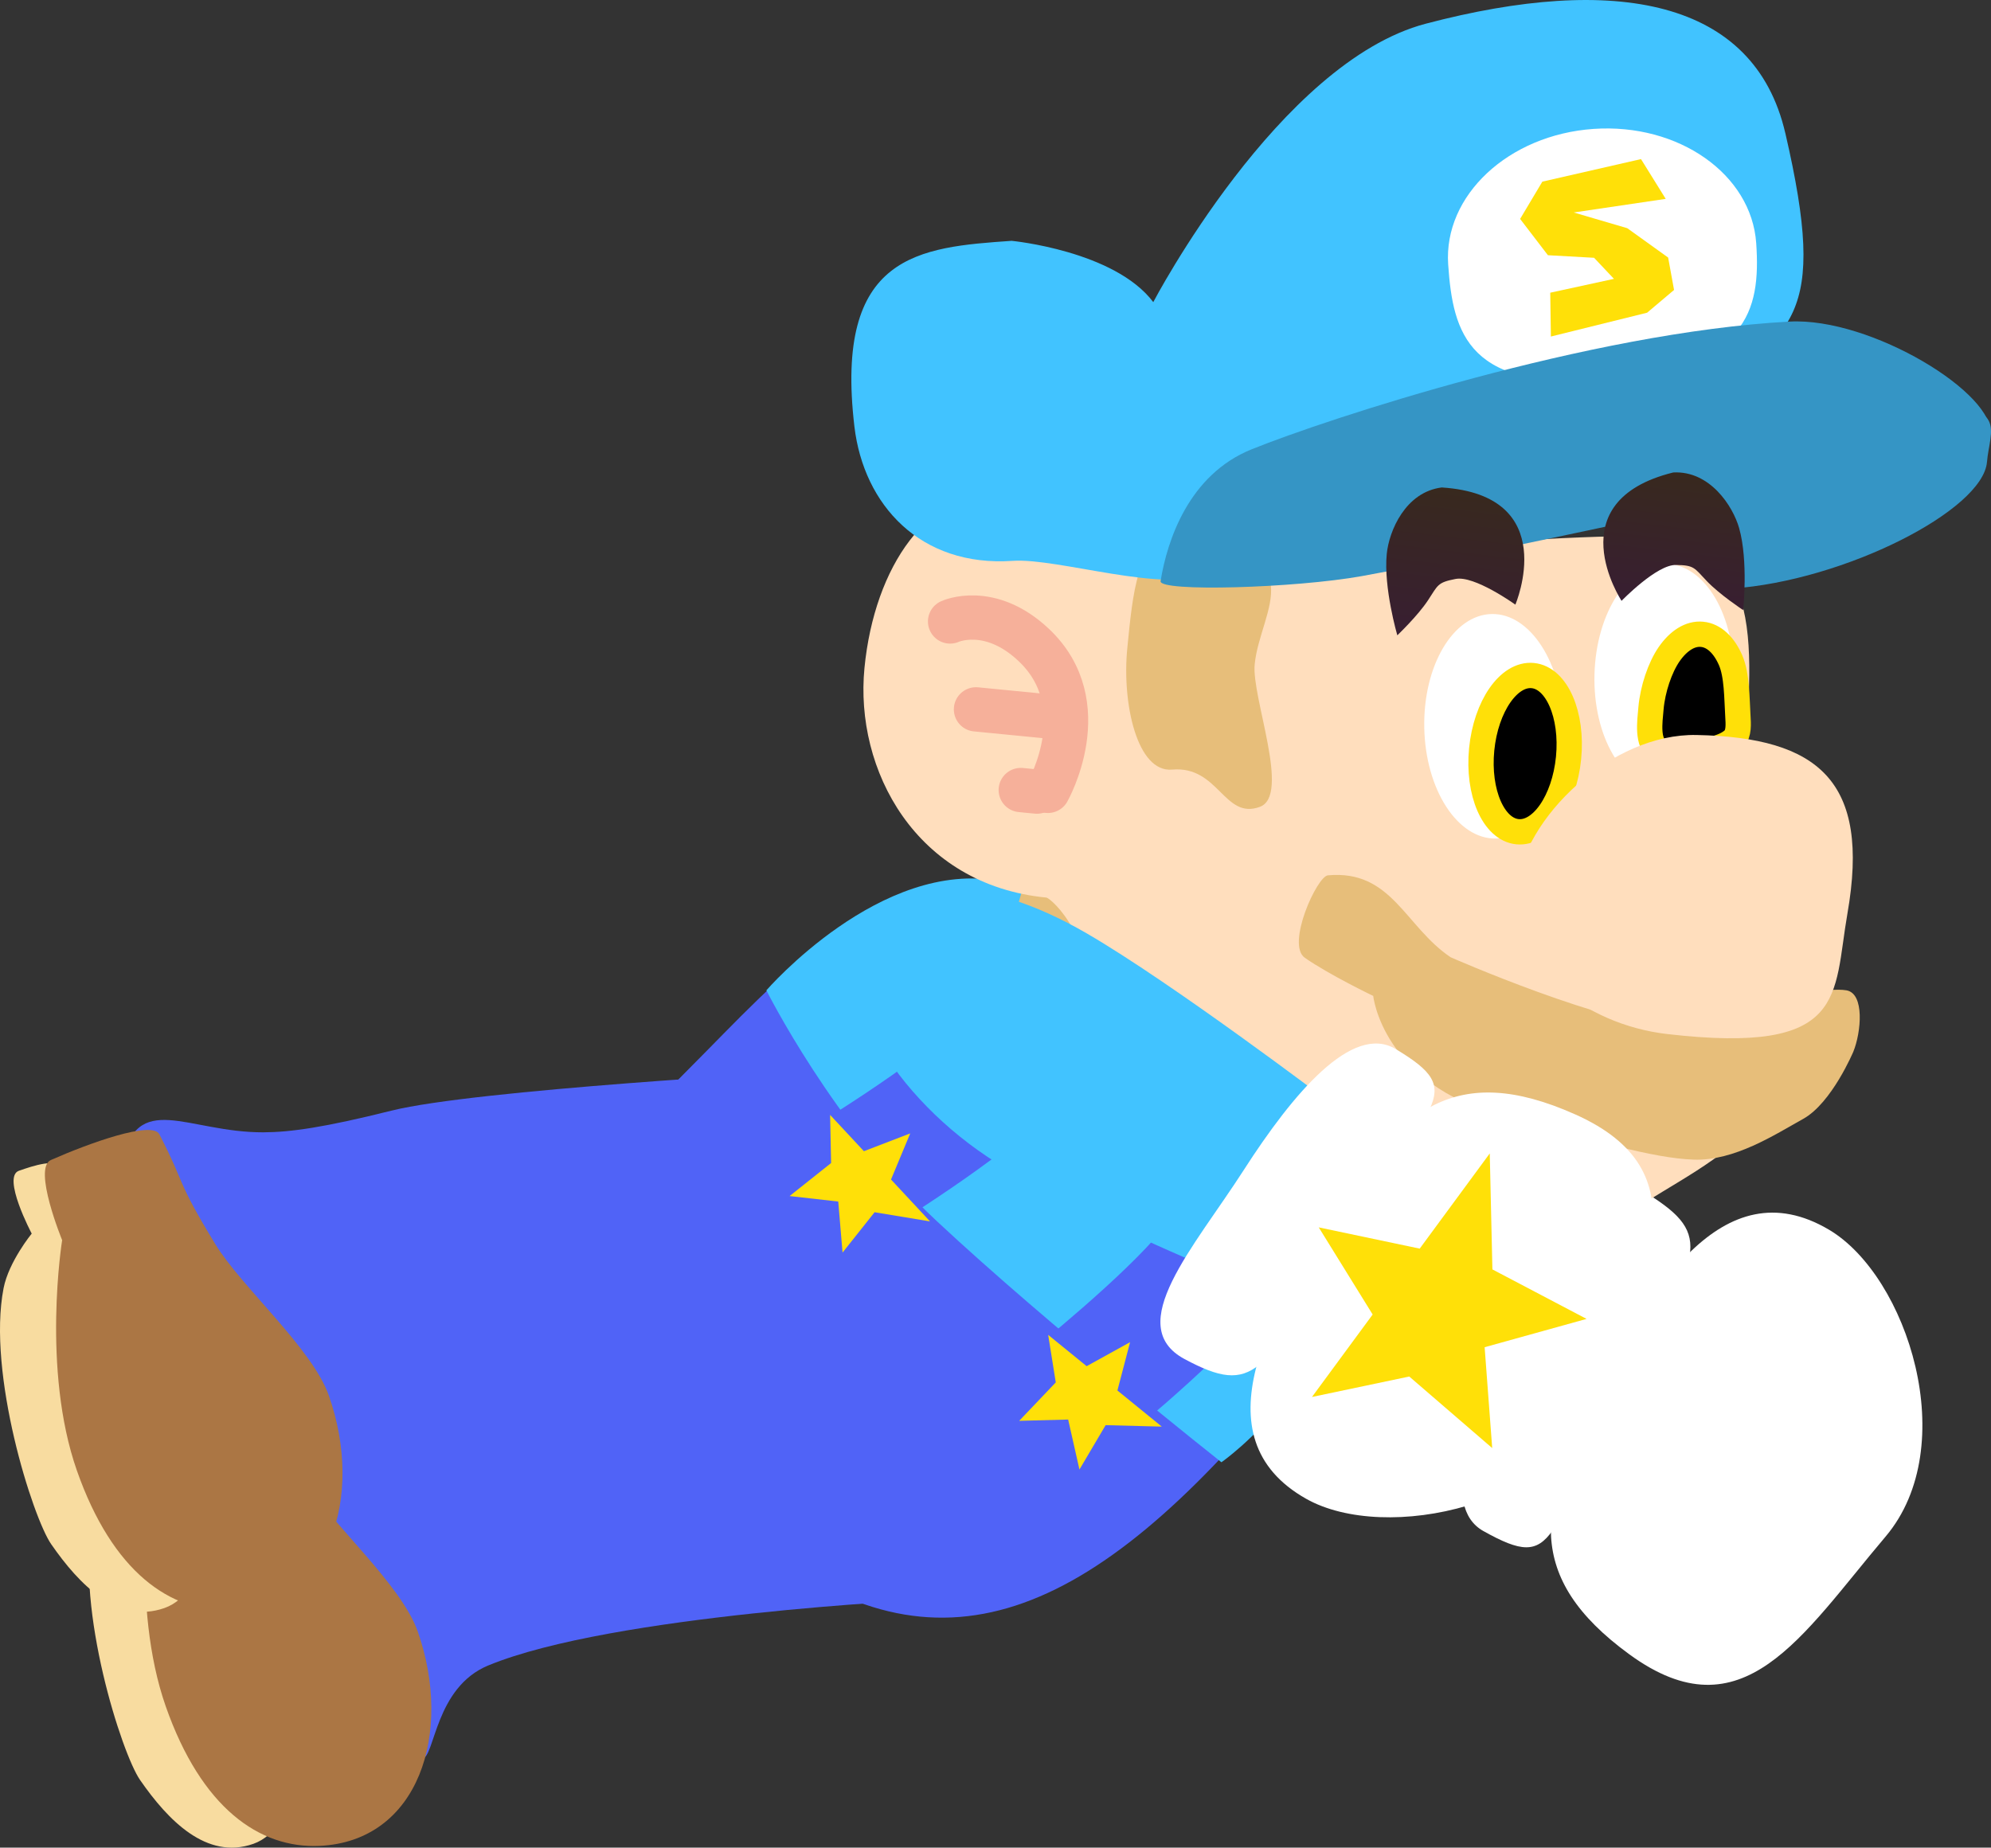 <svg version="1.1" xmlns="http://www.w3.org/2000/svg" xmlns:xlink="http://www.w3.org/1999/xlink" width="157.334" height="146.04" viewBox="0,0,157.334,146.04"><rect x="0" y="0" width="157.334" height="146.04" fill="#333333" stroke="none"/><defs><linearGradient x1="285.364" y1="134.829" x2="283.956" y2="146.784" gradientUnits="userSpaceOnUse" id="color-1"><stop offset="0" stop-color="#38291e"/><stop offset="1" stop-color="#381e32"/></linearGradient><linearGradient x1="302.859" y1="133.508" x2="301.618" y2="144.051" gradientUnits="userSpaceOnUse" id="color-2"><stop offset="0" stop-color="#38291e"/><stop offset="1" stop-color="#381e32"/></linearGradient></defs><g transform="translate(-169.693,-96.115)"><g data-paper-data="{&quot;isPaintingLayer&quot;:true}" fill-rule="nonzero" stroke-linejoin="miter" stroke-miterlimit="10" stroke-dasharray="" stroke-dashoffset="0" style="mix-blend-mode: normal"><g data-paper-data="{&quot;origRot&quot;:0}" stroke="none" stroke-width="0" stroke-linecap="butt"><g data-paper-data="{&quot;origPos&quot;:null,&quot;index&quot;:null,&quot;origRot&quot;:0}"><path d="M258.2,185.113c2.66,-4.603 13.24,-4.218 21.668,0.652c8.428,4.87 15.712,10.758 15.712,10.758l-7.823,13.903c0,0 -14.112,-6.003 -20.89,-9.92c-8.428,-4.87 -11.327,-10.792 -8.667,-15.394z" data-paper-data="{&quot;origRot&quot;:0,&quot;origPos&quot;:null}" fill="#41c3ff"/><g data-paper-data="{&quot;origPos&quot;:null}" fill="#ffffff"><path d="M295.611,206.676c4.32,-8.336 10.128,-18.41 18.633,-13.351c6.171,3.67 10.512,17.088 4.445,24.253c-6.621,7.818 -11.272,15.849 -20.247,9.294c-8.38,-6.121 -7.151,-11.86 -2.831,-20.196z" data-paper-data="{&quot;origRot&quot;:0,&quot;origPos&quot;:null}"/><path d="M289.257,201.943c3.344,-6.431 5.904,-14.421 10.634,-11.463c5.291,3.31 4.091,4.812 -1.633,15.187c-6.521,11.819 -5.365,14.812 -11.341,11.467c-3.489,-1.954 -1.004,-8.76 2.34,-15.191z" data-paper-data="{&quot;origRot&quot;:0,&quot;origPos&quot;:null}"/></g></g></g><g data-paper-data="{&quot;origRot&quot;:0}" stroke="none" stroke-width="0" stroke-linecap="butt"><path d="M208.281,227.753c-4.223,1.745 -4.203,7.207 -5.223,7.394c-4.129,0.759 -7.538,-0.133 -11.654,-5.975c-5.099,-7.236 -6.777,-13.737 -5.073,-22.423c1.161,-5.916 5.162,-2.475 11.191,-2.494c2.163,-0.007 4.86,-0.395 10.134,-1.714c6.594,-1.649 25.508,-3.096 25.508,-3.096c0,0 2.484,6.899 3.273,11.935c0.623,3.974 6.306,11.188 6.306,11.188c0,0 -24.7,1.151 -34.461,5.186z" data-paper-data="{&quot;origPos&quot;:null}" fill="#5063f7"/><path d="M189.704,241.858c-3.679,1.29 -6.725,-1.846 -8.944,-5.051c-1.455,-2.1 -5.077,-13.49 -3.761,-20.234c0.408,-2.094 2.223,-4.314 2.223,-4.314c0,0 -2.383,-4.502 -1.003,-4.97c1.095,-0.372 2.944,-1.051 3.881,-0.192c4.033,3.697 7.807,14.481 9.617,19.644c2.485,7.088 1.584,13.856 -2.012,15.117z" data-paper-data="{&quot;origPos&quot;:null}" fill="#f8dca0"/><path d="M194.948,242.016c-4.758,0.22 -9.347,-3.011 -12.156,-11.024c-2.809,-8.013 -1.166,-18.215 -1.166,-18.215c0,0 -2.339,-5.694 -0.892,-6.333c2.995,-1.323 8.003,-3.14 8.576,-2.032c2.116,4.092 1.248,3.483 4.425,8.69c2.057,3.371 7.664,8.242 8.97,11.969c2.809,8.013 0.079,16.583 -7.756,16.945z" data-paper-data="{&quot;origPos&quot;:null}" fill="#ab7644"/></g><g data-paper-data="{&quot;origRot&quot;:0}" stroke="none" stroke-width="0" stroke-linecap="butt"><path d="M201.258,209.113c-4.223,1.745 -4.203,7.207 -5.223,7.394c-4.129,0.759 -7.538,-0.133 -11.654,-5.975c-5.099,-7.236 -6.777,-13.737 -5.073,-22.423c1.161,-5.916 5.162,-2.475 11.191,-2.494c2.163,-0.007 4.86,-0.395 10.134,-1.714c6.594,-1.649 32.128,-3.068 32.128,-3.068c0,0 -4.136,6.871 -3.347,11.906c0.623,3.974 -0.597,11.482 -0.597,11.482c0,0 -17.797,0.858 -27.558,4.892z" data-paper-data="{&quot;origPos&quot;:null}" fill="#5063f7"/><path d="M182.681,223.219c-3.679,1.29 -6.725,-1.846 -8.944,-5.051c-1.455,-2.1 -5.077,-13.49 -3.761,-20.234c0.408,-2.094 2.223,-4.314 2.223,-4.314c0,0 -2.383,-4.502 -1.003,-4.97c1.095,-0.372 2.944,-1.051 3.881,-0.192c4.033,3.697 7.807,14.481 9.617,19.644c2.485,7.088 1.584,13.856 -2.012,15.117z" data-paper-data="{&quot;origPos&quot;:null}" fill="#f8dca0"/><path d="M187.926,223.377c-4.758,0.22 -9.347,-3.011 -12.156,-11.024c-2.809,-8.013 -1.166,-18.215 -1.166,-18.215c0,0 -2.339,-5.694 -0.892,-6.333c2.995,-1.323 8.003,-3.14 8.576,-2.032c2.116,4.092 1.248,3.483 4.425,8.69c2.057,3.371 7.664,8.242 8.97,11.969c2.809,8.013 0.079,16.583 -7.756,16.945z" data-paper-data="{&quot;origPos&quot;:null}" fill="#ab7644"/></g><g data-paper-data="{&quot;origRot&quot;:0}"><path d="M265.612,211.941c-14.68,15.263 -26.695,16.325 -41.364,1.383c-15.369,-15.654 -7.387,-25.44 -0.208,-32.633c7.788,-7.803 13.504,-14.849 24.479,-13.809c8.177,0.775 11.32,7.365 17.133,13.168c10.75,10.729 14.35,16.929 -0.04,31.891z" data-paper-data="{&quot;origPos&quot;:null}" fill="#5063f7" stroke="none" stroke-width="0" stroke-linecap="butt"/><path d="M266.212,211.693c0,0 -13.618,-10.766 -22.504,-19.07c-8.151,-7.617 -13.453,-18.23 -13.453,-18.23c0,0 9.047,-10.461 18.479,-8.627c6.171,1.2 11.134,4.53 16.595,9.725c5.461,5.195 9.622,12.625 10.136,17.48c1.214,11.467 -9.252,18.723 -9.252,18.723z" data-paper-data="{&quot;origPos&quot;:null}" fill="#41c3ff" stroke="none" stroke-width="0" stroke-linecap="butt"/><path d="M271.291,186.939c0,0 -3.317,6.353 -5.917,9.57c-3.339,4.131 -11.154,10.355 -11.154,10.355" data-paper-data="{&quot;origPos&quot;:null,&quot;origRot&quot;:0}" fill="none" stroke="#5063f7" stroke-width="10" stroke-linecap="round"/><path d="M255.709,172.106c0,0 -4.109,5.872 -7.102,8.726c-3.844,3.665 -12.397,8.829 -12.397,8.829" data-paper-data="{&quot;origPos&quot;:null}" fill="none" stroke="#5063f7" stroke-width="10" stroke-linecap="round"/><path d="M232.088,190.653l3.281,-2.61l-0.078,-3.804l2.67,2.869l3.66,-1.407l-1.517,3.645l3.082,3.311l-4.381,-0.725l-2.531,3.189l-0.34,-4.034z" data-paper-data="{&quot;origPos&quot;:null,&quot;origRot&quot;:0}" fill="#ffe008" stroke="none" stroke-width="NaN" stroke-linecap="butt"/><path d="M250.232,208.42l2.891,-3.037l-0.6,-3.757l3.04,2.474l3.432,-1.897l-1.001,3.819l3.508,2.855l-4.439,-0.116l-2.069,3.506l-0.892,-3.949z" data-paper-data="{&quot;origPos&quot;:null,&quot;origRot&quot;:0}" fill="#ffe008" stroke="none" stroke-width="NaN" stroke-linecap="butt"/></g><path d="M326.71,132.622c-0.305,3.823 -11.269,9.4 -20.157,10.014c-7.163,0.495 -5.853,-6.366 -6.104,-10.003c-0.251,-3.636 13.84,-3.814 21.003,-4.309c7.163,-0.495 5.456,1.823 5.259,4.298z" fill="#3595c5" stroke="none" stroke-width="0" stroke-linecap="butt"/><path d="M248.724,178.082c-1.741,-1.545 -1.977,-3.848 -0.229,-6.429c2.027,-2.994 1.877,-8.074 3.618,-6.529c0,0 7.099,1.722 7.372,4.656c0,0 2.222,8.614 0.847,9.822c0,0 -1.902,1.142 -6.504,0.471c-2.493,-0.364 -3.363,-0.447 -5.104,-1.992z" data-paper-data="{&quot;origRot&quot;:0,&quot;origPos&quot;:null}" fill="#e7be7a" stroke="none" stroke-width="0" stroke-linecap="butt"/><path d="M259.243,139.827c4.195,1.423 36.701,-2.075 42.435,-1.189c8.485,1.31 5.948,12.325 5.716,20.907c-0.267,9.867 6.13,14.999 1.796,23.868c-1.671,3.419 -6.147,5.61 -9.352,7.662c-1.818,1.164 -4.51,4.884 -15.268,4.054c-18.459,-5.595 -23.217,-11.04 -25.993,-15.304c-2.902,-4.094 -1.417,-5.195 -4.109,-10.289c-0.825,-1.561 -1.897,-2.456 -2.091,-2.475c-10.321,-1.011 -15.16,-10.092 -14.371,-18.154c0.789,-8.062 5.113,-14.236 10.884,-13.671c5.771,0.565 8.893,4.096 10.352,4.59z" data-paper-data="{&quot;origPos&quot;:null}" fill="#ffdebd" stroke="none" stroke-width="0" stroke-linecap="butt"/><path d="M306.689,149.705c-0.126,4.9 -2.689,8.809 -5.726,8.731c-3.037,-0.078 -5.396,-4.113 -5.27,-9.013c0.126,-4.9 2.689,-8.809 5.726,-8.731c3.037,0.078 5.396,4.113 5.27,9.013z" data-paper-data="{&quot;origPos&quot;:null,&quot;origRot&quot;:0}" fill="#ffffff" stroke="none" stroke-width="0" stroke-linecap="butt"/><path d="M268.841,148.628c-0.254,2.596 2.863,10.352 0.417,11.259c-2.845,1.055 -3.241,-3.265 -6.944,-2.941c-2.751,0.241 -3.97,-5.193 -3.539,-9.591c0.431,-4.397 0.831,-8.658 3.587,-8.491c11.605,0.706 6.91,5.366 6.479,9.764z" data-paper-data="{&quot;origPos&quot;:null}" fill="#e7be7a" stroke="none" stroke-width="0" stroke-linecap="butt"/><path d="M293.24,153.416c0.094,4.901 -2.292,8.92 -5.329,8.979c-3.037,0.058 -5.575,-3.868 -5.669,-8.768c-0.094,-4.901 2.292,-8.92 5.329,-8.979c3.037,-0.058 5.575,3.868 5.669,8.768z" data-paper-data="{&quot;origPos&quot;:null,&quot;origRot&quot;:0}" fill="#ffffff" stroke="none" stroke-width="0" stroke-linecap="butt"/><path d="M290.816,149.513c0.947,0.093 1.738,0.869 2.25,2.046c0.512,1.177 0.746,2.758 0.579,4.461c-0.167,1.703 -0.703,3.208 -1.433,4.264c-0.731,1.056 -1.657,1.663 -2.604,1.571c-0.947,-0.093 -1.738,-0.869 -2.25,-2.046c-0.512,-1.177 -0.746,-2.758 -0.579,-4.461c0.167,-1.703 0.703,-3.208 1.433,-4.264c0.731,-1.056 1.657,-1.663 2.604,-1.571z" data-paper-data="{&quot;origPos&quot;:null}" fill="#000000" stroke="#ffe008" stroke-width="2" stroke-linecap="butt"/><path d="M304.198,146.252c0.947,0.093 1.738,0.869 2.25,2.046c0.512,1.177 0.488,2.966 0.579,4.461c0.03,0.544 0.103,1.339 -0.325,1.777c-0.537,0.527 -1.358,0.724 -2.098,0.9c-1.275,0.136 -2.836,0.764 -3.871,0.023c-0.905,-0.671 -0.677,-2.215 -0.574,-3.372c0.133,-1.495 0.703,-3.208 1.433,-4.264c0.731,-1.056 1.657,-1.663 2.604,-1.571z" data-paper-data="{&quot;origPos&quot;:null}" fill="#000000" stroke="#ffe008" stroke-width="2" stroke-linecap="round"/><path d="M310.773,106.634c3.421,14.744 0.598,15.791 -7.082,21.118c-11.191,7.762 -26.556,7.409 -38.65,13.672c-3.176,1.644 -11.757,-1.224 -15.325,-0.978c-7.297,0.504 -11.774,-4.426 -12.505,-10.616c-1.612,-13.655 5.13,-14.174 12.427,-14.679c0,0 8.122,0.776 11.19,4.844c0,0 9.914,-18.948 21.535,-22.007c14.959,-3.938 25.952,-1.941 28.409,8.647z" fill="#41c3ff" stroke="none" stroke-width="0" stroke-linecap="butt"/><path d="M308.474,115.339c0.377,5.455 -0.799,9.659 -11.488,10.718c-11.284,1.118 -12.477,-3.58 -12.854,-9.035c-0.377,-5.455 4.766,-10.253 11.488,-10.718c6.722,-0.465 12.477,3.58 12.854,9.035z" fill="#ffffff" stroke="none" stroke-width="0" stroke-linecap="butt"/><path d="M326.964,130.499c-0.14,0.87 -38.801,9.198 -49.649,11.151c-5.272,0.949 -16.051,1.268 -15.91,0.398c0.519,-3.217 2.23,-8.419 7.198,-10.421c6.005,-2.42 26.721,-9.245 42.507,-10.094c6.453,-0.347 16.373,5.749 15.854,8.966z" fill="#3595c5" stroke="none" stroke-width="0" stroke-linecap="butt"/><path d="M292.248,122.715l-0.051,-3.464l5.034,-1.095l-1.57,-1.665l-3.648,-0.203l-2.197,-2.869l1.757,-2.947l7.795,-1.782l1.954,3.144l-7.268,1.076l4.228,1.241l3.232,2.321l0.467,2.561l-2.13,1.799z" data-paper-data="{&quot;origRot&quot;:0}" fill="#ffe008" stroke="none" stroke-width="0" stroke-linecap="butt"/><path d="M303.528,187.774c-3.222,-0.112 -7.738,-1.486 -15.085,-3.45c-9.526,-2.547 -10.233,-9.489 -10.233,-9.489c0,0 -3.499,-1.681 -5.407,-3.016c-1.493,-1.045 0.958,-6.437 1.824,-6.516c5.043,-0.462 6.09,4.045 9.694,6.472c0,0 12.311,5.433 18.287,5.677c0,0 10.033,-3.55 12.987,-3.062c1.465,0.242 1.172,3.333 0.554,4.848c0,0 -1.699,4.054 -3.958,5.312c-2.259,1.258 -5.441,3.337 -8.663,3.225z" data-paper-data="{&quot;origPos&quot;:null}" fill="#e7be7a" stroke="none" stroke-width="0" stroke-linecap="butt"/><path d="M315.683,168.315c-1.143,6.538 0.038,11.182 -14.247,9.532c-6.584,-0.76 -12.523,-5.504 -11.951,-11.344c0.572,-5.84 7.64,-12.425 14.266,-12.293c9.655,0.192 13.76,3.646 11.932,14.105z" data-paper-data="{&quot;origPos&quot;:null}" fill="#ffdebd" stroke="none" stroke-width="0" stroke-linecap="butt"/><g data-paper-data="{&quot;origPos&quot;:null}" fill="none" stroke="#f6b09a" stroke-width="3.5" stroke-linecap="round"><path d="M244.771,145.237c0,0 3.118,-1.433 6.606,1.852c5.003,4.711 1.126,11.537 1.126,11.537" data-paper-data="{&quot;origPos&quot;:null}"/><path d="M246.818,152.184l5.971,0.585" data-paper-data="{&quot;origPos&quot;:null}"/><path d="M251.636,158.685l-1.28,-0.125" data-paper-data="{&quot;origPos&quot;:null}"/></g><path d="M284.694,141.881c-1.409,0.274 -1.363,0.474 -2.152,1.674c-0.813,1.238 -2.429,2.776 -2.429,2.776c0,0 -1.098,-3.752 -0.835,-6.431c0.178,-1.819 1.477,-4.894 4.344,-5.255c9.517,0.61 5.819,9.262 5.819,9.262c0,0 -3.264,-2.352 -4.747,-2.025z" data-paper-data="{&quot;origPos&quot;:null}" fill="url(#color-1)" stroke="none" stroke-width="0" stroke-linecap="butt"/><path d="M302.146,140.771c-1.518,-0.059 -4.313,2.835 -4.313,2.835c0,0 -5.173,-7.86 4.085,-10.147c2.885,-0.152 4.709,2.643 5.207,4.402c0.733,2.591 0.318,6.478 0.318,6.478c0,0 -1.862,-1.228 -2.882,-2.302c-0.989,-1.041 -0.979,-1.246 -2.414,-1.266z" data-paper-data="{&quot;origPos&quot;:null,&quot;index&quot;:null,&quot;origRot&quot;:0}" fill="url(#color-2)" stroke="none" stroke-width="0" stroke-linecap="butt"/><g data-paper-data="{&quot;origRot&quot;:0}" stroke="none" stroke-linecap="butt"><g data-paper-data="{&quot;origPos&quot;:null}" stroke-width="0"><path d="M255.59,169.902c6.769,3.935 18.992,13.196 18.992,13.196l-8.176,13.699c0,0 -8.73,-3.394 -17.145,-8.286c-8.415,-4.892 -14.008,-13.882 -11.337,-18.477c2.672,-4.596 9.25,-5.024 17.666,-0.132z" data-paper-data="{&quot;origRot&quot;:0,&quot;origPos&quot;:null}" fill="#41c3ff"/><g data-paper-data="{&quot;origPos&quot;:null}" fill="#ffffff"><path d="M294.163,184.195c10.15,4.529 5.493,12.557 2,22.188c-3.201,8.826 -17.002,11.729 -23.254,8.199c-8.618,-4.866 -2.764,-14.912 2.322,-22.804c5.086,-7.892 9.455,-11.811 18.932,-7.582z" data-paper-data="{&quot;origRot&quot;:0,&quot;origPos&quot;:null}"/><path d="M279.984,179.034c5.873,3.522 2.702,4.007 -4.313,15.54c-6.157,10.124 -6.864,11.912 -12.366,8.966c-4.918,-2.633 0.742,-8.826 4.661,-14.925c3.918,-6.098 8.589,-11.638 12.018,-9.582z" data-paper-data="{&quot;origRot&quot;:0,&quot;origPos&quot;:null}"/></g></g><path d="M287.611,210.573l-6.555,-5.656l-7.688,1.617l4.796,-6.519l-4.26,-6.886l7.978,1.679l5.535,-7.524l0.21,9.167l7.441,3.912l-8.055,2.238z" data-paper-data="{&quot;origPos&quot;:null,&quot;origRot&quot;:0}" fill="#ffe008" stroke-width="NaN"/></g></g></g></svg>